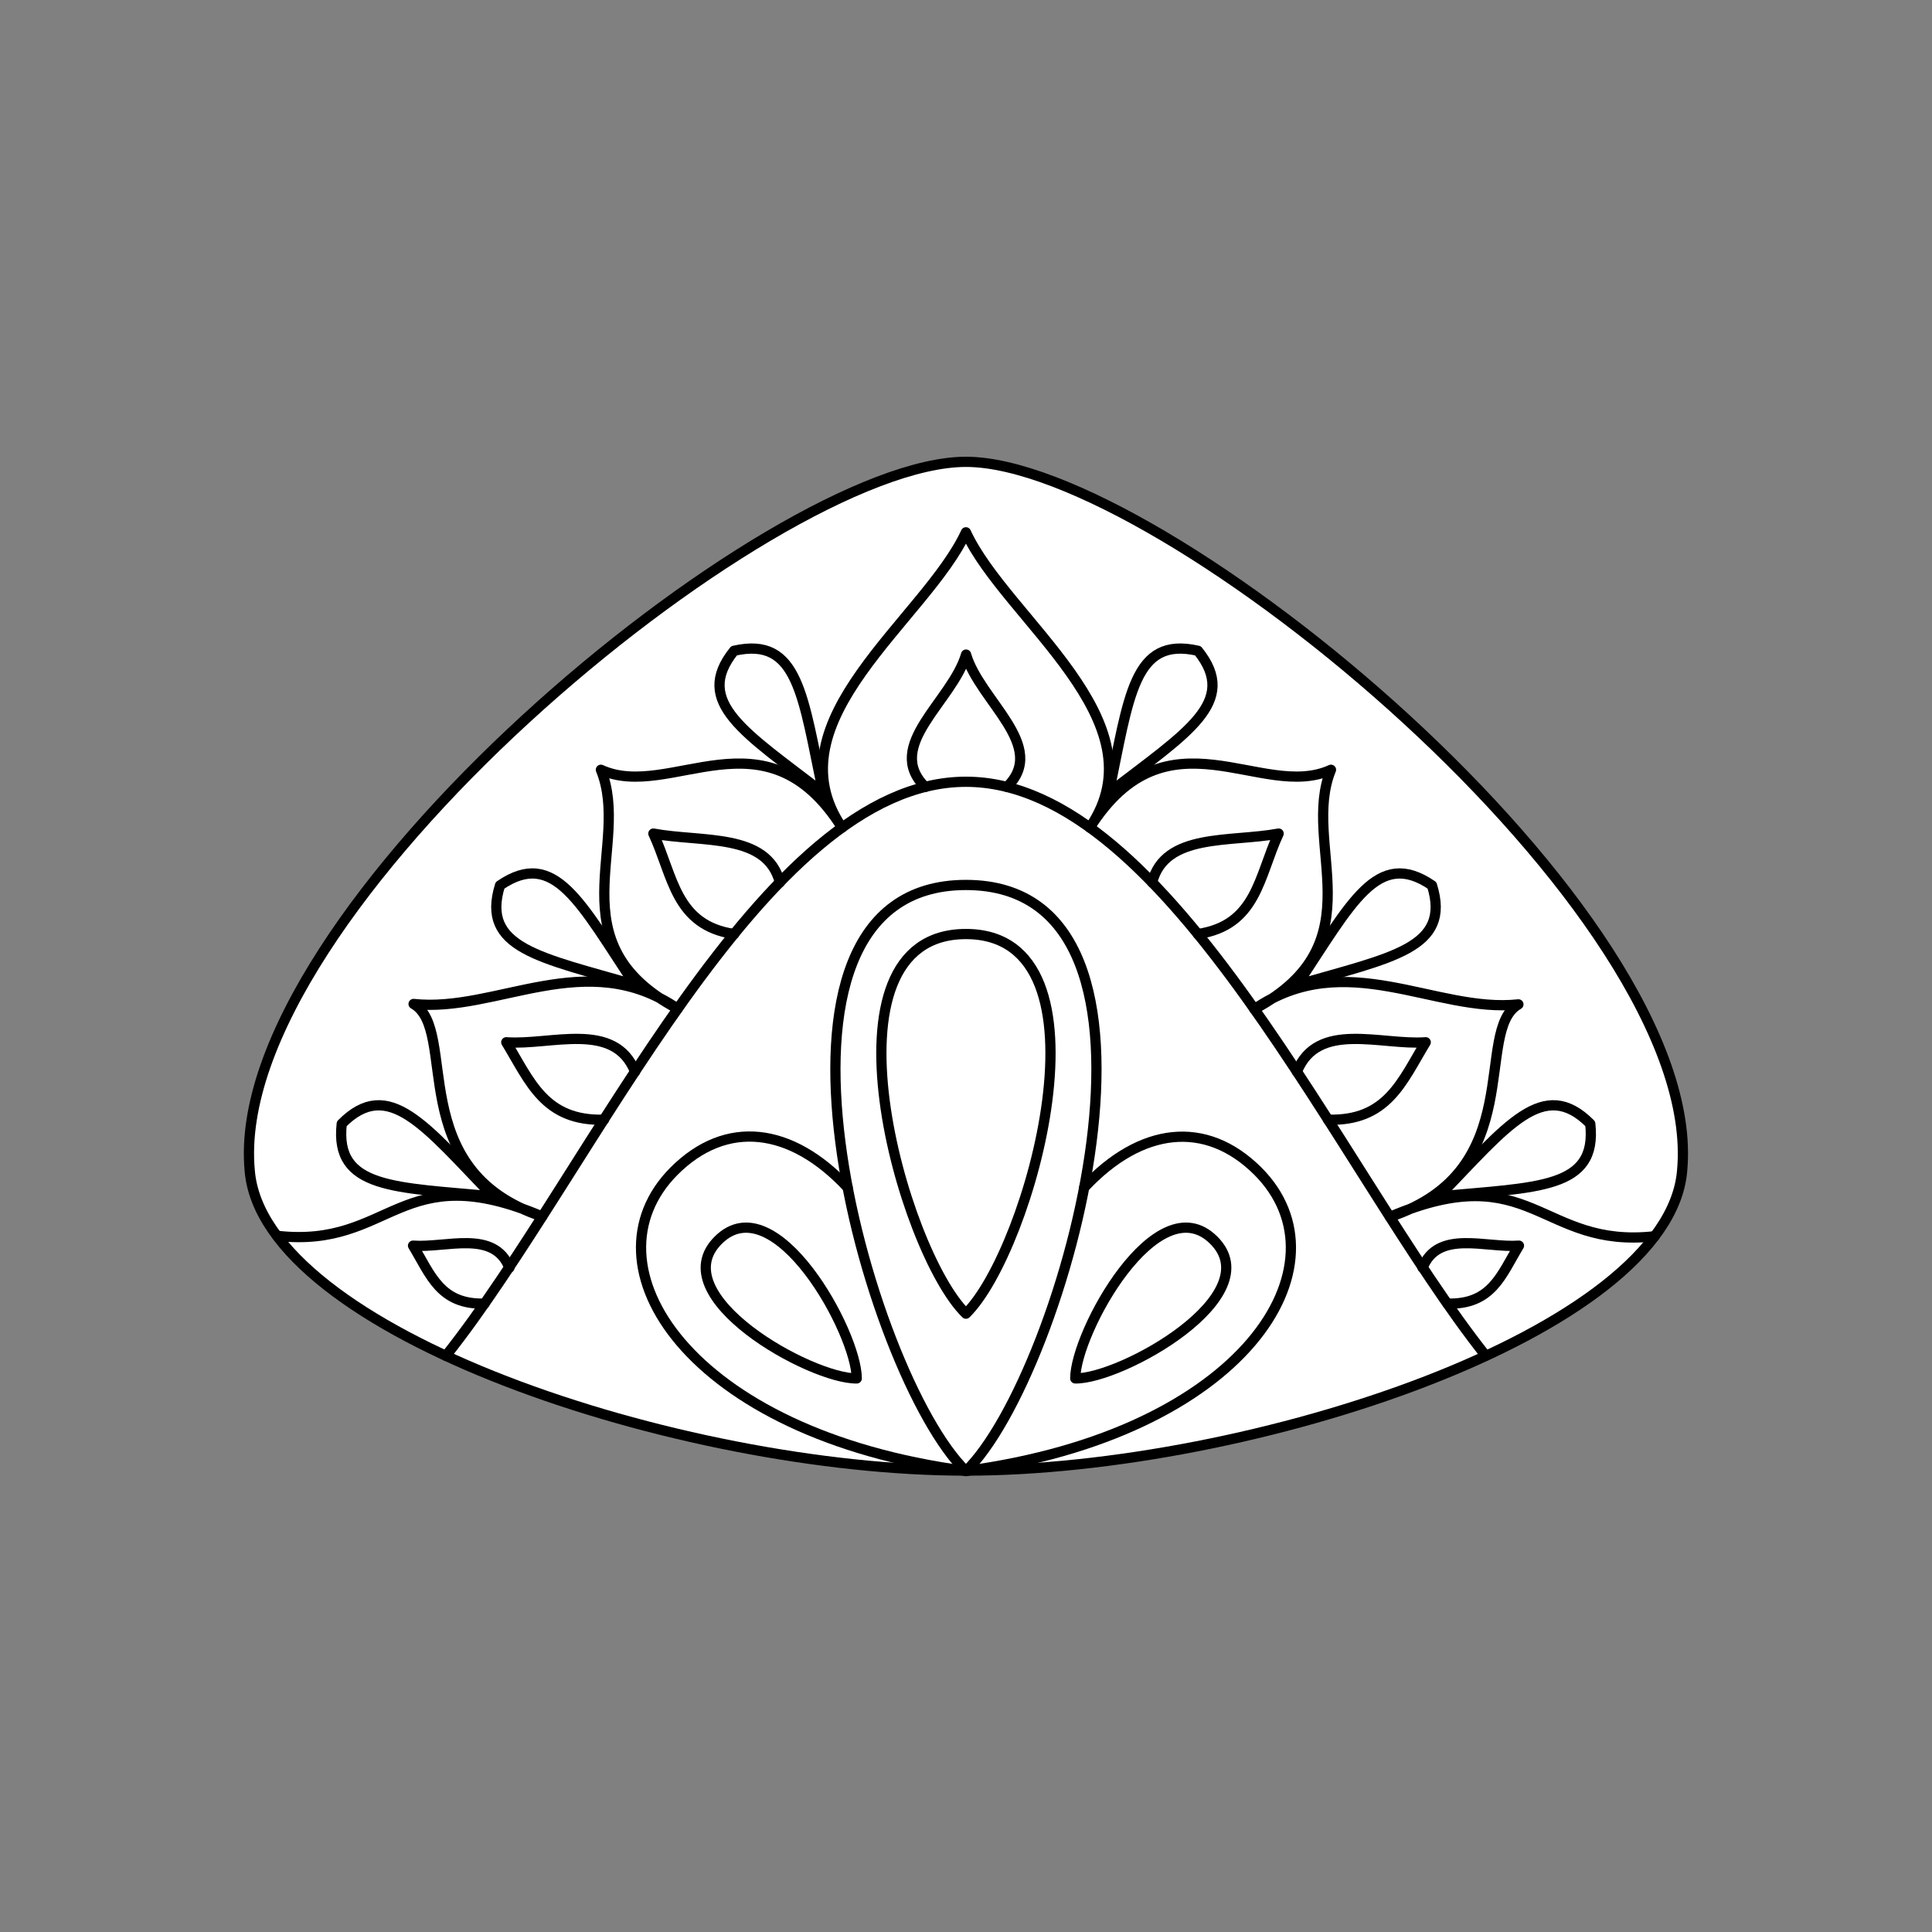 <svg xmlns="http://www.w3.org/2000/svg" viewBox="0 0 141.73 141.73"><rect x="0" y="0" width="141.73" height="141.73" fill="#808080" stroke="none"/><defs><style>.cls-1{fill:#fff;}.cls-2{fill:none;stroke:#000;stroke-linecap:round;stroke-linejoin:round;stroke-width:0.75px;}</style></defs><title>Artboard 9</title><g id="_9_fill" data-name="9 fill"><path class="cls-1" d="M70.86,107.88c20.95,0,51.57-10.16,52.54-22,1.78-19-38.22-52-52.54-52s-54.32,33-52.54,52C19.29,97.72,49.92,107.88,70.86,107.88Z"/></g><g id="_9_stroke" data-name="9 stroke"><path class="cls-2" d="M46.59,72.26c-4-6-5.9-10.05-9.91-7.31C35.24,69.58,39.64,70.23,46.59,72.26Z"/><path class="cls-2" d="M36.17,87.77c-5-5.19-7.68-8.77-11.1-5.33C24.53,87.26,29,87.08,36.17,87.77Z"/><path class="cls-2" d="M60.39,58.17c-1.49-7.08-1.81-11.51-6.54-10.43C50.81,51.52,54.66,53.74,60.39,58.17Z"/><path class="cls-2" d="M62.85,101.12c0-3.36-6-14.25-10.15-10.15S59.49,101.17,62.85,101.12Z"/><path class="cls-2" d="M53.86,68.52c-4.32-.64-4.47-4.23-5.93-7.37,3.56.66,8.34-.07,9.28,3.58"/><path class="cls-2" d="M44.31,82.14c-4.36.12-5.42-2.8-7.17-5.68,3.28.24,7.94-1.61,9.45,2.16"/><path class="cls-2" d="M35.55,95.63c-3.26.09-3.95-2.1-5.25-4.25,2.45.18,5.94-1.2,7.07,1.62"/><path class="cls-2" d="M70.86,107.88c20.95,0,51.57-10.16,52.54-22,1.78-19-38.22-52-52.54-52s-54.32,33-52.54,52C19.29,97.72,49.92,107.88,70.86,107.88Z"/><path class="cls-2" d="M109,99.46C98.31,86,85.87,57.35,70.86,57.35S43.42,86,32.71,99.46"/><path class="cls-2" d="M121.39,90.69c-8.41.95-9-5.88-19.43-1.42,10.22-3.38,6.1-13.67,9.43-15.59-6.08.66-12.67-4.25-19.37.35,9.1-4.87,3.37-12.06,5.62-17.56-5.08,2.33-12-4.71-17.69,4.24,5.36-7.84-6.14-15.28-9.09-21.66-2.95,6.38-14.45,13.82-9.09,21.66-5.65-8.95-12.61-1.91-17.69-4.24C46.34,62,40.61,69.16,49.71,74c-6.7-4.6-13.29.31-19.37-.35,3.33,1.92-.79,12.21,9.43,15.59-10.47-4.46-11,2.37-19.43,1.42"/><path class="cls-2" d="M73.87,57.73c3.06-3-2-6.3-3-9.71-1,3.42-6.07,6.67-3,9.71"/><path class="cls-2" d="M95.14,72.26c4-6,5.9-10.05,9.91-7.31C106.49,69.58,102.09,70.23,95.14,72.26Z"/><path class="cls-2" d="M105.56,87.77c5-5.19,7.68-8.77,11.1-5.33C117.2,87.26,112.76,87.08,105.56,87.77Z"/><path class="cls-2" d="M81.34,58.17c1.49-7.08,1.81-11.51,6.54-10.43C90.92,51.52,87.07,53.74,81.34,58.17Z"/><path class="cls-2" d="M70.86,64.92c17.36,0,7.2,36,0,43-7.2-7-17.36-43,0-43"/><path class="cls-2" d="M70.86,68.52c11.25,0,4.66,23.31,0,27.85C66.2,91.82,59.61,68.52,70.86,68.52Z"/><path class="cls-2" d="M78.88,101.12c0-3.36,6-14.25,10.15-10.15S82.24,101.17,78.88,101.12Z"/><path class="cls-2" d="M79.54,87.11c4.15-4.43,8.91-5,12.73-1.2,6.87,6.87-1,19.26-21.41,22-20.36-2.72-28.28-15.11-21.41-22,3.83-3.83,8.59-3.23,12.73,1.2"/><path class="cls-2" d="M87.87,68.52c4.32-.64,4.47-4.23,5.93-7.37-3.56.66-8.34-.07-9.28,3.58"/><path class="cls-2" d="M97.42,82.14c4.36.12,5.42-2.8,7.17-5.68-3.28.24-7.94-1.61-9.45,2.16"/><path class="cls-2" d="M106.18,95.63c3.26.09,3.95-2.1,5.25-4.25-2.45.18-5.94-1.2-7.07,1.62"/></g></svg>